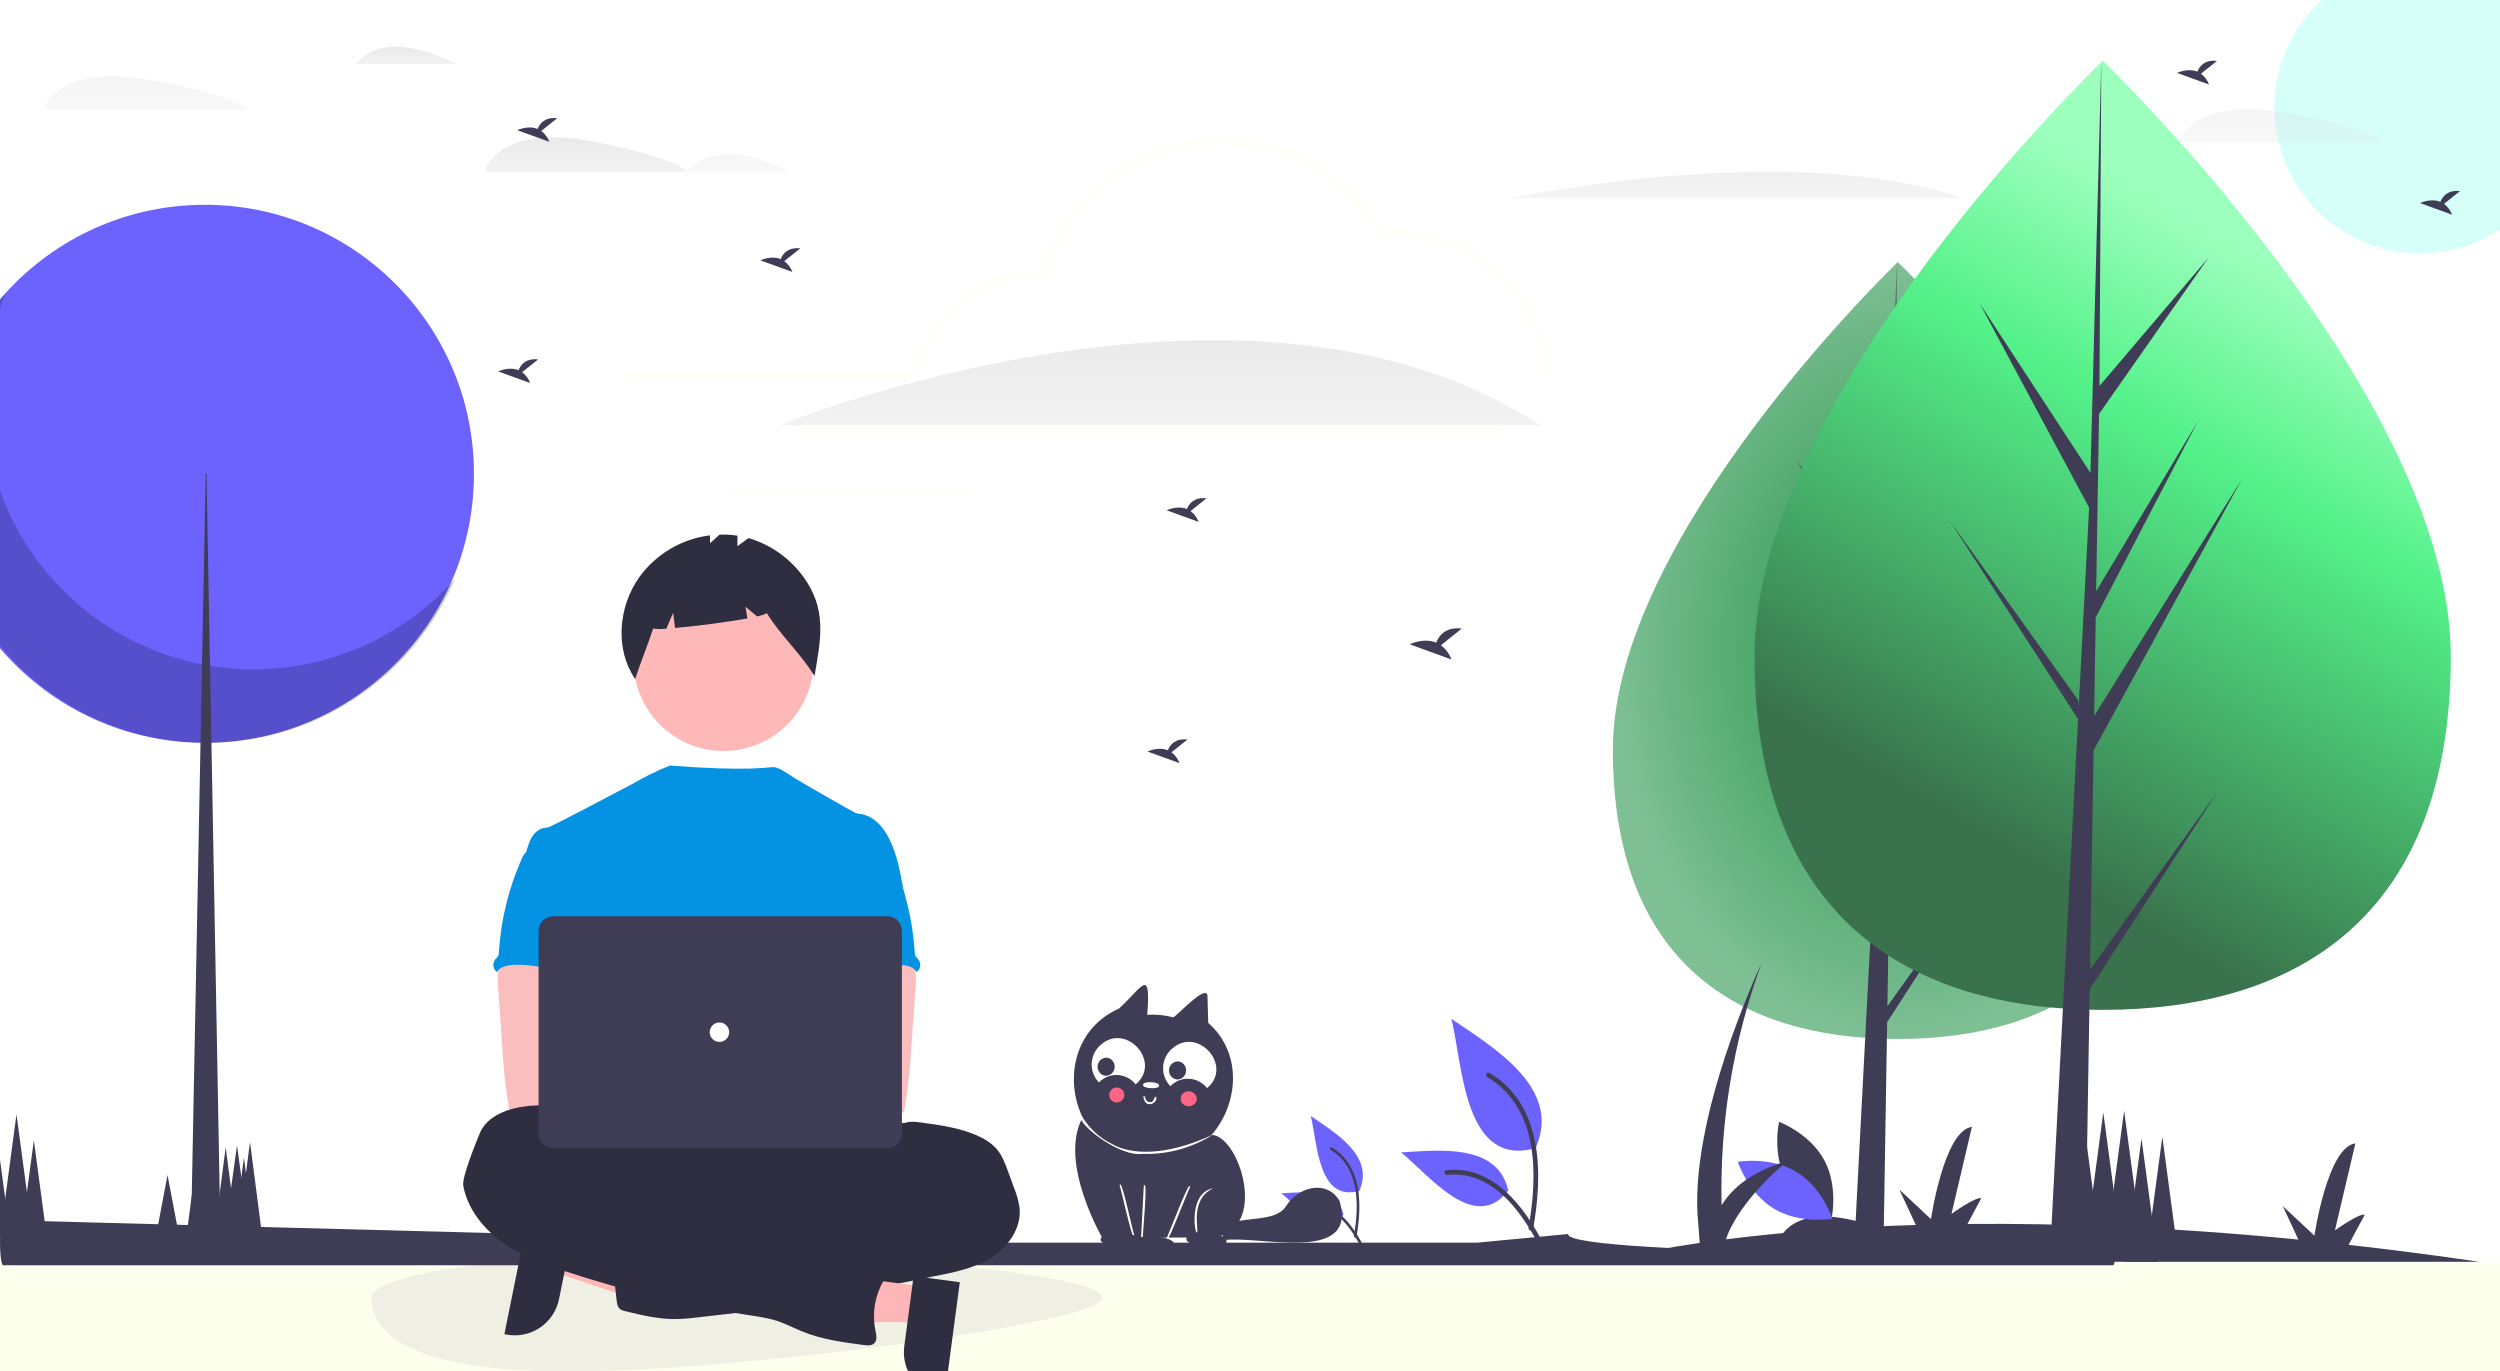 <svg width="1920" height="1053" viewBox="0 0 1920 1053" fill="none" xmlns="http://www.w3.org/2000/svg">
<rect width="1920" height="1053" fill="#3EC5A4"/>
<g id="Frame 1">
<rect width="1920" height="1080" fill="white"/>
<g id="final svg 2" clip-path="url(#clip0)">
<g id="undraw_version_control_re_mg66 1">
<g id="Ellipse 278" filter="url(#filter0_i)">
<path id="Vector" d="M1858.67 190.609C1920.52 190.609 1970.67 140.48 1970.67 78.643C1970.67 16.806 1920.52 -33.323 1858.67 -33.323C1796.81 -33.323 1746.67 16.806 1746.67 78.643C1746.67 140.48 1796.81 190.609 1858.67 190.609Z" fill="#D6FFFA"/>
</g>
<path id="Path 444" d="M1044.35 914.483C1012.17 923.838 1011.79 877.793 1006.67 857.073C1024.86 869.613 1055.53 887.49 1044.23 913.924" fill="#6C63FF"/>
<path id="Path 445" d="M1041.8 949.657C1046.02 925.711 1046.29 895.383 1022.85 881.23C1021.73 880.52 1020.7 882.3 1021.81 883.006C1044.45 896.727 1043.77 926.027 1039.82 949.109C1039.76 949.369 1039.8 949.642 1039.93 949.873C1040.07 950.102 1040.29 950.27 1040.55 950.341C1040.8 950.411 1041.08 950.381 1041.31 950.253C1041.54 950.125 1041.72 949.91 1041.8 949.655L1041.8 949.657Z" fill="#3F3D56"/>
<path id="Path 446" d="M1032 932.653C1017.07 952.179 996.291 926.033 984 916.45C1000.39 915.599 1026.58 912.307 1031.68 932.385" fill="#6C63FF"/>
<path id="Path 447" d="M1046.53 955.656C1037.98 939.69 1024.33 921.636 1003.53 923.915C1002.18 924.028 1002.51 926.061 1003.86 925.948C1023.63 923.953 1036.48 941.297 1044.6 956.495C1045.26 957.638 1047.2 956.812 1046.53 955.656Z" fill="#3F3D56"/>
<path id="Path 448" d="M1179.99 881.592C1124.2 897.75 1123.54 818.218 1114.67 782.429C1146.2 804.089 1199.36 834.969 1179.78 880.624" fill="#6C63FF"/>
<path id="Path 449" d="M1177.45 943.784C1184.9 901.879 1185.37 848.803 1144.01 824.036C1142.03 822.795 1140.21 825.91 1142.18 827.146C1182.12 851.157 1180.93 902.432 1173.95 942.826C1173.84 943.28 1173.92 943.759 1174.16 944.161C1174.4 944.564 1174.78 944.857 1175.24 944.981C1175.69 945.106 1176.17 945.05 1176.59 944.826C1177 944.602 1177.31 944.228 1177.45 943.783L1177.45 943.784Z" fill="#3F3D56"/>
<path id="Path 450" d="M1158.67 913.83C1132.96 948.544 1097.17 902.062 1076 885.024C1104.23 883.514 1149.33 877.66 1158.11 913.354" fill="#6C63FF"/>
<path id="Path 451" d="M1185.09 954.602C1170.33 926.504 1146.76 894.725 1110.82 898.739C1108.48 898.937 1109.07 902.516 1111.4 902.316C1145.54 898.804 1167.75 929.33 1181.76 956.079C1182.91 958.09 1186.25 956.637 1185.09 954.602Z" fill="#3F3D56"/>
<path id="ground" d="M1920 1097H0V969.705H1920V1097Z" fill="url(#paint0_linear)"/>
<path id="Ellipse 277" d="M846.727 996.933C846.727 1015.84 569.209 1053.33 434.765 1053.33C300.321 1053.33 285.235 1015.84 285.235 996.933C285.235 978.022 394.223 962.691 528.667 962.691C663.111 962.691 846.727 978.022 846.727 996.933Z" fill="#C4C4C4" fill-opacity="0.25"/>
<g id="tree 2nd">
<path id="Vector_2" d="M1365.31 954.869C1365.31 954.869 1371.97 926.877 1418.64 936.208C1465.31 945.538 1471.97 954.869 1471.97 954.869H1365.31Z" fill="#3F3D56"/>
<path id="Vector_2_2" d="M1371.88 906.725C1382.99 927.332 1406.59 936.177 1406.59 936.177C1406.59 936.177 1412.15 911.612 1401.04 891.007C1389.92 870.4 1366.33 861.553 1366.33 861.553C1366.33 861.553 1360.76 886.118 1371.88 906.725Z" fill="#3F3D56"/>
<path id="Vector_3" d="M1379.52 899.945C1399.59 912.014 1407.31 935.986 1407.31 935.986C1407.31 935.986 1382.51 940.392 1362.44 928.322C1342.37 916.254 1334.64 892.281 1334.64 892.281C1334.64 892.281 1359.45 887.876 1379.52 899.945Z" fill="#6C63FF"/>
<path id="Vector_4" d="M1676.35 575.641C1676.35 740.404 1578.37 797.934 1457.51 797.934C1336.64 797.934 1238.67 740.404 1238.67 575.641C1238.67 410.878 1457.51 201.272 1457.51 201.272C1457.51 201.272 1676.35 410.878 1676.35 575.641Z" fill="url(#paint1_angular)"/>
<path id="Vector_5" d="M1449.53 772.729L1451.77 634.838L1545.05 464.246L1452.13 613.206L1453.13 551.205L1517.43 427.782L1453.4 534.796L1455.21 423.283L1524.05 325.024L1455.49 405.749L1456.63 201.272L1449.52 471.961L1450.11 460.795L1380.11 353.698L1448.99 482.231L1442.45 606.772L1442.27 603.466L1361.57 490.763L1442.01 615.144L1441.2 630.719L1441.05 630.954L1441.12 632.232L1424.57 948.203H1446.68L1449.33 784.998L1529.57 660.922L1449.53 772.729Z" fill="#3F3D56"/>
</g>
<g id="large-tree">
<g id="big-cloud">
<path id="Vector_6" d="M1190.05 293.244C1189.22 293.243 1188.42 292.927 1187.81 292.361C1187.2 291.793 1186.83 291.017 1186.78 290.188C1184.63 260.986 1171.55 233.674 1150.16 213.715C1128.77 193.757 1100.64 182.625 1071.4 182.545C1067.9 182.545 1064.23 182.723 1060.47 183.075C1059.85 183.134 1059.22 183.011 1058.66 182.721C1058.1 182.43 1057.63 181.983 1057.32 181.436C1043.89 157.895 1023.83 138.835 999.655 126.636C975.476 114.437 948.245 109.639 921.361 112.842C894.476 116.044 869.129 127.104 848.481 144.641C827.835 162.179 812.801 185.418 805.26 211.458C805.06 212.156 804.636 212.767 804.051 213.197C803.467 213.626 802.756 213.848 802.032 213.83L801.16 213.803C800.705 213.787 800.252 213.771 799.795 213.771C777.617 213.84 756.132 221.502 738.901 235.483C721.671 249.464 709.731 268.924 705.064 290.636C704.908 291.373 704.504 292.035 703.92 292.51C703.335 292.986 702.605 293.244 701.852 293.244H481.959C481.527 293.246 481.1 293.162 480.7 292.996C480.3 292.832 479.937 292.591 479.632 292.285C479.325 291.979 479.083 291.617 478.917 291.217C478.752 290.818 478.667 290.39 478.667 289.957C478.667 289.525 478.752 289.096 478.917 288.698C479.083 288.298 479.325 287.935 479.632 287.63C479.937 287.323 480.3 287.082 480.7 286.918C481.1 286.753 481.527 286.669 481.959 286.67H699.225C704.695 264.088 717.56 243.99 735.768 229.585C753.976 215.181 776.477 207.298 799.681 207.197C807.941 180.439 823.784 156.658 845.285 138.745C866.785 120.831 893.017 109.556 920.795 106.289C948.572 103.022 976.7 107.903 1001.76 120.341C1026.82 132.778 1047.73 152.236 1061.96 176.35C1065.19 176.099 1068.35 175.972 1071.4 175.972C1102.3 176.055 1132.03 187.82 1154.63 208.913C1177.24 230.005 1191.06 258.868 1193.33 289.727C1193.36 290.157 1193.3 290.59 1193.16 291C1193.03 291.409 1192.81 291.787 1192.53 292.114C1192.25 292.439 1191.9 292.706 1191.52 292.899C1191.13 293.091 1190.71 293.206 1190.28 293.236C1190.2 293.242 1190.12 293.244 1190.05 293.244Z" fill="#FDFFED" fill-opacity="0.31"/>
<path id="Vector_7" d="M1151.38 334.565H612.619C611.747 334.565 610.912 334.215 610.296 333.589C609.68 332.964 609.333 332.116 609.333 331.233C609.333 330.349 609.68 329.501 610.296 328.876C610.912 328.251 611.747 327.9 612.619 327.9H1151.38C1152.25 327.9 1153.09 328.251 1153.7 328.876C1154.32 329.501 1154.67 330.349 1154.67 331.233C1154.67 332.116 1154.32 332.964 1153.7 333.589C1153.09 334.215 1152.25 334.565 1151.38 334.565Z" fill="#FDFFED" fill-opacity="0.22"/>
<path id="Vector_8" d="M743.392 382.551H563.275C562.407 382.551 561.573 382.2 560.959 381.575C560.345 380.95 560 380.102 560 379.218C560 378.334 560.345 377.487 560.959 376.862C561.573 376.236 562.407 375.886 563.275 375.886H743.392C744.26 375.886 745.093 376.236 745.708 376.862C746.321 377.487 746.667 378.334 746.667 379.218C746.667 380.102 746.321 380.95 745.708 381.575C745.093 382.2 744.26 382.551 743.392 382.551Z" fill="#FDFFED" fill-opacity="0.22"/>
</g>
<path id="Vector_9" d="M1904 969.039C1869.24 963.95 1835.81 959.622 1803.72 956.054L1816.08 932.945C1811.79 931.608 1793.21 944.977 1793.21 944.977L1808.93 878.136C1787.49 880.81 1777.48 948.986 1777.48 948.986L1753.17 926.261L1765.15 951.991C1666.96 942.343 1582.23 939.333 1511.01 940.024L1521.59 920.246C1517.29 918.909 1498.72 932.277 1498.72 932.277L1514.44 865.436C1493 868.11 1482.99 936.288 1482.99 936.288L1458.68 913.561L1471.36 940.813C1422.57 942.139 1373.89 945.805 1325.51 951.796C1336.05 921.055 1372.91 891.504 1372.91 891.504C1344.57 899.747 1329.83 913.177 1322.2 925.625C1320.66 862.469 1331.05 799.554 1352.89 739.775C1352.89 739.775 1295.71 860.088 1304.29 940.297L1305.38 954.545C1255.63 961.802 1230.67 969.039 1230.67 969.039H1904Z" fill="#3F3D56"/>
<path id="Vector_10" d="M1882.21 504.01C1882.21 705.296 1762.52 775.579 1614.87 775.579C1467.21 775.579 1347.51 705.296 1347.51 504.01C1347.51 302.721 1614.87 46.653 1614.87 46.653C1614.87 46.653 1882.21 302.721 1882.21 504.01Z" fill="url(#paint2_linear)"/>
<path id="Vector_11" d="M1605.12 744.788L1607.87 576.329L1721.81 367.92L1608.29 549.902L1609.52 474.156L1688.05 323.375L1609.85 454.111L1612.07 317.878L1696.16 197.837L1612.41 296.455L1613.8 46.653L1605.11 377.347L1605.81 363.704L1520.31 232.868L1604.44 389.892L1596.48 542.041L1596.24 538.003L1497.67 400.317L1595.95 552.27L1594.95 571.297L1594.77 571.584L1594.85 573.146L1574.64 959.161H1601.64L1604.88 759.776L1702.91 608.195L1605.12 744.788Z" fill="#3F3D56"/>
</g>
<path id="Path 944" d="M1204.43 947.712L1134.31 954.377H656.661L2.187 937.049C1.586 937.516 1.03 939.544 0.627 942.742C0.223 945.939 0 950.082 0 954.377C0 958.671 0.223 962.813 0.627 966.011C1.03 969.208 1.586 971.237 2.187 971.705H1622.97C1623.57 971.237 1624.12 969.208 1624.53 966.011C1624.93 962.813 1625.16 958.671 1625.16 954.377C1625.56 957.574 1625.16 950.082 1625.16 954.377C1625.16 966.012 1199.19 965.04 1204.43 947.712Z" fill="#3F3D56"/>
<path id="Vector_12" d="M429.88 949.553L424.403 976.628L526.26 1010.64L534.345 970.676L429.88 949.553Z" fill="#FFB6B6"/>
<path id="Vector_13" d="M440.12 944.436L429.332 997.755V997.758C427.508 1006.77 422.177 1014.69 414.513 1019.77C406.849 1024.86 397.48 1026.69 388.465 1024.86L387.361 1024.64L405.024 937.339L440.12 944.436Z" fill="#2F2E41"/>
<path id="Ellipse 276" d="M555.703 576.751C593.9 576.751 624.864 545.796 624.864 507.611C624.864 469.425 593.9 438.471 555.703 438.471C517.507 438.471 486.541 469.425 486.541 507.611C486.541 545.796 517.507 576.751 555.703 576.751Z" fill="#FEB8B8"/>
<path id="Path 1461" d="M620.3 447.963C609.96 431.177 593.775 418.807 574.859 413.237L566.368 419.431V411.388C561.825 410.693 557.228 410.425 552.635 410.589L545.309 417.215V411.139C534.464 412.487 524.015 416.066 514.621 421.651C505.228 427.237 497.095 434.707 490.733 443.592C474.825 466.518 472.14 498.414 487.787 521.524C492.081 508.328 497.295 495.947 501.591 482.752C504.967 483.212 508.388 483.228 511.768 482.801L516.993 470.612L518.453 482.286C534.651 480.875 558.675 477.778 574.029 474.94L572.536 465.984L581.469 473.426C586.173 472.343 588.967 471.361 588.736 470.61C600.156 489.015 614.132 500.771 625.551 519.176C629.888 493.224 634.88 471.645 620.3 447.963Z" fill="#2F2E41"/>
<path id="Ellipse 260" d="M567.808 959.903C666.16 959.903 745.888 937.608 745.888 910.106C745.888 882.604 666.16 860.309 567.808 860.309C469.457 860.309 389.728 882.604 389.728 910.106C389.728 937.608 469.457 959.903 567.808 959.903Z" fill="#2F2E41"/>
<path id="Vector_14" d="M694.052 685.26C691.674 670.956 689.221 656.378 682.57 643.492C678.201 635.052 671.263 627.01 661.911 625.341C660.069 625.177 658.258 624.758 656.532 624.096C653.79 622.776 616.966 601.761 611.114 598.101C606.089 594.959 598.156 589.141 594.156 589.141C590.132 589.052 574.701 592.643 514.476 587.936C504.345 592.001 494.535 596.823 485.128 602.361C484.935 602.233 422.619 635.686 420.279 635.598C415.844 635.411 411.724 638.249 409.181 641.822C406.641 645.396 405.449 649.82 404.201 654.097C417.812 684.399 430.264 714.739 443.876 745.04C444.513 746.181 444.852 747.465 444.861 748.772C444.586 750.129 444.008 751.405 443.168 752.505C436.492 763.224 436.704 776.707 437.433 789.305C438.164 801.904 439.065 815.212 433.433 826.505C431.901 829.605 429.909 832.443 428.452 835.543C425.04 842.565 423.808 865.024 425.8 872.568L675.489 879.719C670.12 864.966 694.052 685.26 694.052 685.26Z" fill="#0493E3"/>
<path id="Path 1421" d="M382.617 746.384C382.12 749.987 382.069 753.638 382.468 757.253L386.047 808.632C386.383 813.474 386.713 818.305 387.168 823.135C388.027 832.51 389.309 841.809 390.901 851.096C390.937 852.414 391.496 853.665 392.453 854.572C393.409 855.481 394.688 855.972 396.007 855.939C411.76 859.271 428.036 859.138 444.113 858.23C468.647 856.861 531.412 854.271 535.247 849.291C539.081 844.311 536.847 836.257 531.847 832.23C526.847 828.203 444.019 818.386 444.019 818.386C444.828 811.975 447.269 805.936 449.585 799.849C453.745 789.052 457.631 777.901 457.705 766.335C457.78 754.769 453.421 742.609 443.944 735.983C436.148 730.543 426.111 729.534 416.611 729.758C409.699 729.957 397.756 728.301 391.443 731.003C386.447 733.203 383.551 741.493 382.617 746.384Z" fill="#FBBEBE"/>
<path id="Path 1423" d="M694.495 862.526C698.641 860.945 703.212 861.517 707.657 862.115C721.967 864.069 736.487 866.074 749.75 871.788C755.976 874.454 761.904 878.013 766.114 883.252C769.847 887.97 772.028 893.747 774.096 899.436L778.879 912.533C780.912 917.453 782.315 922.612 783.051 927.883C784.546 943.557 773.823 958.334 760.336 966.477C746.85 974.62 730.972 977.519 715.504 980.557C700.036 983.594 684.508 986.955 669.104 990.516C661.92 992.38 654.629 993.814 647.273 994.811C630.785 996.677 613.551 993.927 597.884 999.38C591.658 1001.56 585.543 1004.8 579.084 1006.3C574.791 1007.2 570.451 1007.87 566.083 1008.28L536.432 1011.67C530.403 1012.47 524.334 1012.94 518.251 1013.06C505.3 1013.06 492.56 1010 479.984 1006.93C478.648 1006.7 477.376 1006.18 476.251 1005.42C474.259 1003.85 473.823 1001.08 473.536 998.565C472.267 987.435 471.155 976.293 470.203 965.139C469.904 961.516 469.68 957.594 471.66 954.545C474.151 950.812 479.008 949.639 483.442 948.917C502.242 945.842 521.286 944.521 540.328 944.97C547.563 937.738 559.494 937.7 568.971 933.766C572.458 932.165 575.832 930.331 579.071 928.275C596.023 918.388 614.967 912.404 634.524 910.759C638.355 910.642 642.16 910.099 645.87 909.141C653.203 906.863 659.892 900.662 667.426 902.182C668.359 899.605 669.007 896.156 671.159 894.388C672.225 893.479 673.549 892.87 674.533 891.898C676.613 889.795 676.8 886.483 676.488 883.545C676.176 880.607 675.479 877.595 676.239 874.73C676.555 873.647 677.02 872.611 677.622 871.655C681.344 865.214 686.985 861.903 694.495 862.526Z" fill="#2F2E41"/>
<path id="Path 1430" d="M403.48 655.02C402.268 656.29 401.327 657.793 400.716 659.44C390.651 682.119 384.704 706.409 383.157 731.173C383.185 732.38 382.907 733.574 382.348 734.646C381.799 735.359 381.185 736.022 380.517 736.626C379.936 737.316 379.495 738.113 379.221 738.973C378.948 739.833 378.847 740.739 378.923 741.637C378.999 742.537 379.252 743.413 379.667 744.214C380.081 745.016 380.649 745.728 381.34 746.311C381.453 746.405 381.569 746.497 381.688 746.585C383.743 742.72 388.661 741.456 393.033 741.12C413.967 739.465 434.415 749.2 455.411 748.466C453.929 743.349 451.799 738.432 450.591 733.253C445.248 710.259 458.573 685.224 450.404 663.076C448.772 658.644 446.045 654.287 441.749 652.344C439.971 651.627 438.109 651.134 436.208 650.878C430.903 649.92 420.341 645.824 415.212 647.467C413.319 648.078 412.572 649.857 411.003 650.933C408.619 652.455 405.456 653.015 403.48 655.02Z" fill="#0493E3"/>
<path id="Path 1421_2" d="M694.201 731.003C687.888 728.301 675.945 729.957 669.033 729.758C659.533 729.534 649.496 730.543 641.7 735.983C632.223 742.609 627.864 754.769 627.939 766.335C628.013 777.901 631.899 789.052 636.059 799.849C638.375 805.936 640.816 811.975 641.625 818.386C641.625 818.386 558.797 828.203 553.797 832.23C548.797 836.256 546.563 844.311 550.397 849.291C554.232 854.271 673.884 859.271 689.637 855.938C690.957 855.972 692.235 855.481 693.192 854.572C694.149 853.665 694.707 852.414 694.743 851.096C696.335 841.809 697.617 832.51 698.476 823.135C698.931 818.305 699.261 813.474 699.597 808.632L703.176 757.253C703.576 753.638 703.525 749.987 703.027 746.384C702.093 741.493 699.197 733.203 694.201 731.003Z" fill="#FBBEBE"/>
<path id="Path 1430_2" d="M674.641 650.933C673.072 649.857 672.325 648.078 670.432 647.467C665.303 645.824 654.741 649.92 649.436 650.878C647.536 651.134 645.673 651.627 643.895 652.344C639.599 654.287 636.872 658.644 635.24 663.076C627.071 685.224 640.396 710.259 635.053 733.253C633.845 738.432 631.715 743.349 630.233 748.466C651.229 749.2 671.677 739.465 692.611 741.12C696.983 741.456 701.901 742.72 703.956 746.585C704.076 746.497 704.192 746.405 704.305 746.311C704.995 745.728 705.564 745.016 705.979 744.214C706.393 743.413 706.645 742.537 706.723 741.637C706.799 740.739 706.697 739.833 706.424 738.973C706.149 738.113 705.709 737.316 705.127 736.626C704.46 736.022 703.847 735.359 703.296 734.646C702.739 733.574 702.46 732.38 702.487 731.173C700.94 706.409 694.995 682.119 684.928 659.44C684.317 657.793 683.377 656.29 682.164 655.02C680.188 653.015 677.025 652.455 674.641 650.933Z" fill="#0493E3"/>
<path id="Vector_15" d="M709.657 988.204L706.017 1015.59L598.633 1014.58L604.007 974.165L709.657 988.204Z" fill="#FFB6B6"/>
<path id="Vector_16" d="M737.137 984.747L725.399 1073.04L724.281 1072.89C715.165 1071.68 706.903 1066.9 701.312 1059.6C695.723 1052.3 693.263 1043.07 694.473 1033.96V1033.96L701.643 980.032L737.137 984.747Z" fill="#2F2E41"/>
<path id="Path 1427" d="M457.025 876.383C457.025 877.628 455.071 876.383 454.892 875.05C453.523 864.978 445.527 856.674 436.212 852.641C426.897 848.607 416.287 848.395 406.2 849.354C390.945 850.797 373.821 856.637 368.243 870.891C366.923 874.224 354.557 903.895 355.764 910.567C359.015 928.37 371.193 943.596 385.951 954.141C400.708 964.686 417.951 970.985 435.151 976.667C480.627 991.66 527.283 1002.8 574.627 1009.97C582.297 1011.13 590.044 1012.2 597.391 1014.66C603.965 1016.87 610.117 1020.16 616.544 1022.75C631.488 1028.75 647.565 1030.9 663.492 1033C666.207 1033.35 669.32 1033.6 671.325 1031.76C673.916 1029.36 673.059 1025.17 672.321 1021.72C669.619 1008.61 671.887 994.962 678.685 983.428C681.352 978.947 684.819 974.352 684.315 969.165C683.717 963.115 677.689 958.833 671.687 957.861C665.684 956.889 659.583 958.322 653.553 959.106C651.488 959.58 649.323 959.366 647.389 958.495C646.495 957.89 645.681 957.172 644.973 956.355C640.821 952.351 635.508 949.763 629.793 948.965C624.08 948.167 618.26 949.198 613.168 951.911C610.939 953.156 607.568 950.379 605.248 949.334L579.059 937.482C548.972 923.875 518.736 910.205 486.905 901.59C484.367 901.09 481.952 900.088 479.807 898.639C478.225 897.394 477.092 895.706 475.635 894.319C472.459 891.318 468.035 890.123 464.228 887.994C460.421 885.865 456.153 880.652 457.025 876.383Z" fill="#2F2E41"/>
<path id="Vector_17" d="M524.823 858.392C535.132 858.392 543.489 850.038 543.489 839.731C543.489 829.425 535.132 821.07 524.823 821.07C514.513 821.07 506.156 829.425 506.156 839.731C506.156 850.038 514.513 858.392 524.823 858.392Z" fill="#FBBEBE"/>
<path id="Vector_18" d="M566.156 858.392C576.465 858.392 584.823 850.038 584.823 839.731C584.823 829.425 576.465 821.07 566.156 821.07C555.847 821.07 547.489 829.425 547.489 839.731C547.489 850.038 555.847 858.392 566.156 858.392Z" fill="#FBBEBE"/>
<path id="Vector_19" d="M681.38 881.781H424.929C421.935 881.777 419.064 880.587 416.947 878.47C414.829 876.355 413.639 873.485 413.635 870.492V714.957C413.639 711.964 414.829 709.094 416.947 706.979C419.064 704.862 421.935 703.672 424.929 703.668H681.38C684.375 703.672 687.245 704.862 689.363 706.979C691.48 709.094 692.671 711.964 692.675 714.957V870.492C692.671 873.485 691.48 876.355 689.363 878.47C687.245 880.587 684.375 881.777 681.38 881.781Z" fill="#3F3D56"/>
<path id="Ellipse 263" d="M552.532 800.194C556.659 800.194 560.004 796.85 560.004 792.724C560.004 788.599 556.659 785.255 552.532 785.255C548.405 785.255 545.06 788.599 545.06 792.724C545.06 796.85 548.405 800.194 552.532 800.194Z" fill="white"/>
<path id="Vector_20" d="M372 131.96C372 131.96 381.749 95.675 450 107.77C518.251 119.865 528 131.96 528 131.96H372Z" fill="url(#paint3_linear)" fill-opacity="0.4"/>
<path id="Vector_21" d="M33.333 83.975C33.333 83.975 43.167 49.504 112 60.994C180.833 72.484 190.667 83.975 190.667 83.975H33.333Z" fill="url(#paint4_linear)" fill-opacity="0.2"/>
<path id="Vector_22" d="M606.667 131.96C606.667 131.96 551.6 101.969 528 131.96H606.667Z" fill="url(#paint5_linear)" fill-opacity="0.2"/>
<path id="Vector_23" d="M350.667 49.318C350.667 49.318 296.533 19.328 273.333 49.318H350.667Z" fill="url(#paint6_linear)" fill-opacity="0.4"/>
<path id="Vector_24" d="M1673.33 109.3C1673.33 109.3 1683.16 74.829 1752 86.32C1820.83 97.81 1830.67 109.3 1830.67 109.3H1673.33Z" fill="url(#paint7_linear)" fill-opacity="0.2"/>
<path id="Vector_25" d="M598.667 326.567C598.667 326.567 959.257 179.612 1182.67 326.567H598.667Z" fill="url(#paint8_linear)" fill-opacity="0.4"/>
<path id="Vector_26" d="M-292 410.542C-292 410.542 68.591 263.587 292 410.542H-292Z" fill="url(#paint9_linear)" fill-opacity="0.4"/>
<path id="Vector_27" d="M1161.33 151.954C1161.33 151.954 1374.56 106.968 1506.67 151.954H1161.33Z" fill="url(#paint10_linear)" fill-opacity="0.3"/>
<g id="cat">
<path id="Vector_28" d="M927.914 785.552L927.319 764.394C925.55 756.01 903.455 780.864 900.951 781.297C894.476 779.58 887.764 778.927 881.079 779.362C883.948 741.6 877.211 758.436 859.354 774.609C803.256 799.332 818.73 887.544 880.932 891.243C937.499 897.503 969.751 822.182 927.914 785.552Z" fill="#3F3D56"/>
<path id="Vector_29" d="M930.708 871.626C953.193 872.444 977.309 953.082 924.045 950.703C896.485 949.473 847.431 952.312 847.431 952.312C847.431 952.312 812.513 893.199 831.285 858.546L930.708 871.626Z" fill="#3F3D56"/>
<path id="Vector_30" d="M895.98 953.192C895.618 952.741 875.415 953.04 876.304 951.414L878.45 910.487C882.092 905.18 876.979 951.231 877.823 950.745L895.54 951.672C896.439 951.203 911.734 909.97 913.546 910.875C913.635 910.914 913.718 910.969 913.786 911.038C913.854 911.109 913.908 911.191 913.944 911.282C913.982 911.372 914 911.471 913.999 911.568C913.998 911.667 913.978 911.763 913.94 911.854C913.21 912.326 897.386 953.524 895.98 953.192Z" fill="white"/>
<path id="Vector_31" d="M942.028 953.009C942.208 959.73 910.26 958.055 911.144 951.389C910.964 944.67 942.912 946.344 942.028 953.009Z" fill="#3F3D56"/>
<path id="Vector_32" d="M919.235 946.776C917.395 947.135 912.875 915.976 931.762 912.593C913.084 921.545 921.24 944.929 919.235 946.776Z" fill="white"/>
<path id="tail" d="M1028.79 922.276C1018.61 905.393 996.917 911.688 987.799 926.165C976.964 943.64 935.415 928.043 939.419 952.485C966.095 948.333 1043.18 971.353 1028.79 922.276Z" fill="#3F3D56"/>
<path id="Vector_33" d="M877.739 886.167C860.152 888.686 830.596 865.304 830.112 858.846C830.024 858.67 830.007 858.466 830.066 858.278C830.123 858.09 830.252 857.931 830.424 857.838C830.595 857.743 830.796 857.721 830.984 857.774C831.172 857.827 831.332 857.953 831.431 858.123C836.907 866.923 844.714 874.001 853.968 878.557C868.243 886.825 895.031 888.401 931.599 871.359C915.504 881.605 896.748 886.763 877.739 886.167Z" fill="white"/>
<path id="Vector_34" d="M882.871 847.974C879.053 849.014 876.303 839.253 879.571 842.477C879.519 843.482 879.845 844.466 880.479 845.212C881.112 845.959 882.001 846.407 882.951 846.457C885.992 846.936 886.031 843.392 887.483 842.132C889.764 844.289 885.443 848.493 882.871 847.974Z" fill="white"/>
<path id="Vector_35" d="M870.261 948.861C868.8 948.984 860.521 911.146 859.868 910.545C859.819 910.354 859.847 910.153 859.945 909.982C860.043 909.813 860.203 909.69 860.391 909.64C862.341 908.965 870.168 947.389 871.008 947.932C871.036 948.045 871.037 948.164 871.013 948.277C870.988 948.39 870.937 948.497 870.864 948.586C870.792 948.677 870.7 948.749 870.595 948.796C870.491 948.844 870.376 948.866 870.261 948.861Z" fill="white"/>
<path id="Vector_36" d="M901.619 955.538C901.811 962.258 869.064 960.543 869.961 953.878C869.768 947.159 902.515 948.874 901.619 955.538Z" fill="#3F3D56"/>
<path id="Vector_37" d="M876.168 953.43C876.348 960.15 844.4 958.477 845.284 951.811C845.104 945.091 877.052 946.766 876.168 953.43Z" fill="#3F3D56"/>
<path id="Vector_38" d="M890.192 833.756C890.228 836.855 877.476 836.187 877.838 833.108C877.802 830.009 890.554 830.678 890.192 833.756Z" fill="white"/>
<path id="Vector_39" d="M843.975 831.334C845.807 829.405 848.048 827.894 850.54 826.907C853.031 825.921 855.714 825.483 858.398 825.622C861.082 825.764 863.703 826.479 866.078 827.722C868.452 828.963 870.523 830.7 872.144 832.811C892.479 816.133 865.327 785.063 845.494 802.321C843.403 804.09 841.699 806.259 840.484 808.696C839.27 811.132 838.571 813.786 838.428 816.497C838.287 819.208 838.704 821.922 839.658 824.472C840.611 827.022 842.079 829.356 843.975 831.334Z" fill="white"/>
<path id="Vector_40" d="M898.817 834.208C900.651 832.278 902.892 830.768 905.383 829.78C907.875 828.794 910.556 828.355 913.24 828.496C915.924 828.636 918.545 829.353 920.921 830.594C923.296 831.837 925.365 833.573 926.988 835.683C947.323 819.007 920.171 787.937 900.337 805.195C898.247 806.964 896.541 809.133 895.328 811.569C894.113 814.006 893.415 816.66 893.272 819.371C893.131 822.082 893.548 824.795 894.501 827.345C895.455 829.895 896.923 832.23 898.817 834.208Z" fill="white"/>
<path id="left-eye" d="M849.882 812.285C851.636 812.428 853.266 813.269 854.424 814.631C855.582 815.993 856.178 817.769 856.082 819.58C855.987 821.392 855.21 823.095 853.915 824.328C852.622 825.563 850.912 826.229 849.152 826.185C847.396 826.044 845.767 825.203 844.608 823.84C843.451 822.478 842.855 820.703 842.951 818.891C843.046 817.08 843.823 815.376 845.118 814.142C846.412 812.909 848.12 812.243 849.882 812.285Z" fill="#3F3D56"/>
<path id="right-eye" d="M904.724 815.159C906.479 815.3 908.11 816.141 909.268 817.504C910.426 818.867 911.02 820.643 910.926 822.453C910.831 824.264 910.054 825.969 908.759 827.202C907.464 828.436 905.756 829.101 903.995 829.059C902.24 828.917 900.61 828.076 899.452 826.714C898.294 825.352 897.699 823.576 897.793 821.765C897.889 819.953 898.667 818.25 899.962 817.016C901.255 815.783 902.964 815.116 904.724 815.159Z" fill="#3F3D56"/>
<path id="Vector_41" d="M913.207 838.059C914.859 838.187 916.396 838.897 917.493 840.039C918.591 841.182 919.161 842.665 919.081 844.174C919.003 845.684 918.28 847.1 917.069 848.121C915.859 849.142 914.255 849.688 912.599 849.642C910.947 849.515 909.408 848.805 908.311 847.662C907.213 846.52 906.643 845.037 906.723 843.526C906.801 842.017 907.524 840.602 908.735 839.581C909.945 838.56 911.549 838.013 913.207 838.059Z" fill="#FF6584"/>
<path id="Vector_42" d="M857.976 835.165C859.525 835.288 860.965 835.993 861.991 837.132C863.016 838.271 863.545 839.752 863.465 841.26C863.387 842.771 862.705 844.189 861.567 845.214C860.428 846.239 858.921 846.789 857.368 846.748C855.82 846.627 854.38 845.922 853.355 844.783C852.329 843.645 851.8 842.163 851.879 840.654C851.959 839.144 852.64 837.725 853.779 836.702C854.917 835.677 856.423 835.125 857.976 835.165Z" fill="#FF6584"/>
</g>
<path id="Vector_43" d="M157.333 570.493C271.472 570.493 364 477.993 364 363.889C364 249.785 271.472 157.286 157.333 157.286C43.195 157.286 -49.333 249.785 -49.333 363.889C-49.333 477.993 43.195 570.493 157.333 570.493Z" fill="#6C63FF"/>
<path id="Vector_44" opacity="0.2" d="M4.446 225.265C-14.86 270.495 -17.479 321.128 -2.943 368.115C11.594 415.102 42.338 455.38 83.797 481.754C125.256 508.128 174.728 518.877 223.372 512.083C272.016 505.288 316.663 481.391 349.333 444.662C337.54 472.296 319.888 497.032 297.601 517.155C275.315 537.278 248.927 552.308 220.265 561.204C191.603 570.099 161.353 572.647 131.61 568.671C101.867 564.695 73.343 554.29 48.014 538.176C22.685 522.064 1.157 500.628 -15.08 475.356C-31.316 450.082 -41.872 421.576 -46.016 391.812C-50.16 362.046 -47.794 331.735 -39.081 302.977C-30.367 274.219 -15.515 247.703 4.446 225.265Z" fill="black"/>
<path id="Vector_45" d="M157.999 363.889H158.596L169.333 949.045H146.667L157.999 363.889Z" fill="#3F3D56"/>
<path id="Vector_46" d="M-4.667 855.74L-17.333 950.378H8L-4.667 855.74Z" fill="#3F3D56"/>
<path id="Vector_47" d="M128.667 902.392L121.333 941.047H136L128.667 902.392Z" fill="#3F3D56"/>
<path id="Vector_48" d="M192 877.067L182.667 949.045H201.333L192 877.067Z" fill="#3F3D56"/>
<path id="Vector_49" d="M12.667 855.74L0 950.378H25.333L12.667 855.74Z" fill="#3F3D56"/>
<path id="Vector_50" d="M187.333 889.063L180 945.046H194.667L187.333 889.063Z" fill="#3F3D56"/>
<path id="Vector_51" d="M173.333 881.066L164 953.044H182.667L173.333 881.066Z" fill="#3F3D56"/>
<path id="Vector_52" d="M26 875.734L13.333 970.372H38.667L26 875.734Z" fill="#3F3D56"/>
<path id="Vector_53" d="M150.667 891.729L141.333 963.707H160L150.667 891.729Z" fill="#3F3D56"/>
<path id="Vector_54" d="M182 879.733L172 951.711H192L182 879.733Z" fill="#3F3D56"/>
<path id="Vector_55" d="M1631.33 853.074L1618.67 947.712H1644L1631.33 853.074Z" fill="#3F3D56"/>
<path id="Vector_56" d="M1660.67 873.068L1648 967.706H1673.33L1660.67 873.068Z" fill="#3F3D56"/>
<path id="Vector_57" d="M1615.33 854.407L1602.67 949.045H1628L1615.33 854.407Z" fill="#3F3D56"/>
<path id="Vector_58" d="M1644.67 874.401L1632 969.039H1657.33L1644.67 874.401Z" fill="#3F3D56"/>
<path id="Vector_59" d="M1599.33 854.407L1586.67 949.045H1612L1599.33 854.407Z" fill="#3F3D56"/>
<path id="Vector_60" d="M415.675 100.591L427.949 90.777C418.413 89.725 414.496 94.924 412.892 99.039C405.443 95.946 397.333 99.999 397.333 99.999L421.892 108.912C420.653 105.604 418.496 102.717 415.675 100.591Z" fill="#3F3D56"/>
<path id="Vector_61" d="M914.341 392.502L926.616 382.688C917.08 381.636 913.163 386.835 911.559 390.949C904.109 387.857 896 391.91 896 391.91L920.559 400.824C919.32 397.515 917.163 394.628 914.341 392.502Z" fill="#3F3D56"/>
<path id="Vector_62" d="M1690.35 56.604L1702.61 46.79C1693.08 45.738 1689.16 50.937 1687.56 55.052C1680.11 51.96 1672 56.012 1672 56.012L1696.56 64.925C1695.32 61.617 1693.16 58.73 1690.35 56.604Z" fill="#3F3D56"/>
<path id="Vector_63" d="M602.341 200.56L614.616 190.746C605.08 189.694 601.163 194.893 599.559 199.008C592.109 195.915 584 199.969 584 199.969L608.559 208.882C607.32 205.574 605.163 202.686 602.341 200.56Z" fill="#3F3D56"/>
<path id="Vector_64" d="M1106.63 495.587L1122.67 482.7C1110.21 481.319 1105.09 488.146 1102.99 493.549C1093.26 489.489 1082.67 494.81 1082.67 494.81L1114.75 506.513C1113.13 502.169 1110.32 498.379 1106.63 495.587Z" fill="#3F3D56"/>
<path id="Vector_65" d="M1877.01 156.574L1889.28 146.759C1879.75 145.708 1875.83 150.906 1874.23 155.021C1866.77 151.929 1858.67 155.982 1858.67 155.982L1883.23 164.895C1881.99 161.587 1879.83 158.7 1877.01 156.574Z" fill="#3F3D56"/>
<path id="Vector_66" d="M401.008 285.868L413.283 276.053C403.747 275.002 399.829 280.2 398.225 284.315C390.776 281.223 382.667 285.276 382.667 285.276L407.225 294.189C405.987 290.881 403.829 287.994 401.008 285.868Z" fill="#3F3D56"/>
<path id="Vector_67" d="M899.674 577.779L911.949 567.965C902.413 566.913 898.496 572.112 896.892 576.226C889.442 573.134 881.333 577.187 881.333 577.187L905.892 586.101C904.653 582.792 902.496 579.905 899.674 577.779Z" fill="#3F3D56"/>
</g>
</g>
</g>
<defs>
<filter id="filter0_i" x="1746.67" y="-33.323" width="224" height="227.932" filterUnits="userSpaceOnUse" color-interpolation-filters="sRGB">
<feFlood flood-opacity="0" result="BackgroundImageFix"/>
<feBlend mode="normal" in="SourceGraphic" in2="BackgroundImageFix" result="shape"/>
<feColorMatrix in="SourceAlpha" type="matrix" values="0 0 0 0 0 0 0 0 0 0 0 0 0 0 0 0 0 0 127 0" result="hardAlpha"/>
<feOffset dy="4"/>
<feGaussianBlur stdDeviation="2"/>
<feComposite in2="hardAlpha" operator="arithmetic" k2="-1" k3="1"/>
<feColorMatrix type="matrix" values="0 0 0 0 0 0 0 0 0 0 0 0 0 0 0 0 0 0 0.25 0"/>
<feBlend mode="normal" in2="shape" result="effect1_innerShadow"/>
</filter>
<linearGradient id="paint0_linear" x1="960" y1="969.705" x2="960" y2="1097" gradientUnits="userSpaceOnUse">
<stop offset="0.65" stop-color="#FDFFED"/>
<stop offset="1" stop-color="#FFF8D6"/>
</linearGradient>
<radialGradient id="paint1_angular" cx="0" cy="0" r="1" gradientUnits="userSpaceOnUse" gradientTransform="translate(1457.51 499.603) rotate(90) scale(298.331 218.843)">
<stop stop-color="#1F9246"/>
<stop offset="1" stop-color="#7EBF94"/>
</radialGradient>
<linearGradient id="paint2_linear" x1="1688" y1="161.951" x2="1439.45" y2="594.551" gradientUnits="userSpaceOnUse">
<stop offset="0.02" stop-color="#9CFFBD"/>
<stop offset="0.321" stop-color="#53F189"/>
<stop offset="1" stop-color="#39724C"/>
</linearGradient>
<linearGradient id="paint3_linear" x1="450" y1="105.301" x2="450" y2="131.96" gradientUnits="userSpaceOnUse">
<stop stop-color="#CBCBCB"/>
<stop offset="1" stop-color="#DFDFDF"/>
</linearGradient>
<linearGradient id="paint4_linear" x1="112" y1="58.649" x2="112" y2="83.975" gradientUnits="userSpaceOnUse">
<stop stop-color="#CBCBCB"/>
<stop offset="1" stop-color="#DFDFDF"/>
</linearGradient>
<linearGradient id="paint5_linear" x1="567.333" y1="118.631" x2="567.333" y2="131.96" gradientUnits="userSpaceOnUse">
<stop stop-color="#CBCBCB"/>
<stop offset="1" stop-color="#DFDFDF"/>
</linearGradient>
<linearGradient id="paint6_linear" x1="312" y1="35.989" x2="312" y2="49.318" gradientUnits="userSpaceOnUse">
<stop stop-color="#CBCBCB"/>
<stop offset="1" stop-color="#DFDFDF"/>
</linearGradient>
<linearGradient id="paint7_linear" x1="1752" y1="83.975" x2="1752" y2="109.3" gradientUnits="userSpaceOnUse">
<stop stop-color="#CBCBCB"/>
<stop offset="1" stop-color="#DFDFDF"/>
</linearGradient>
<linearGradient id="paint8_linear" x1="890.667" y1="261.254" x2="890.667" y2="326.567" gradientUnits="userSpaceOnUse">
<stop stop-color="#CBCBCB"/>
<stop offset="1" stop-color="#DFDFDF"/>
</linearGradient>
<linearGradient id="paint9_linear" x1="0" y1="345.228" x2="0" y2="410.542" gradientUnits="userSpaceOnUse">
<stop stop-color="#CBCBCB"/>
<stop offset="1" stop-color="#DFDFDF"/>
</linearGradient>
<linearGradient id="paint10_linear" x1="1334" y1="131.96" x2="1334" y2="151.954" gradientUnits="userSpaceOnUse">
<stop stop-color="#CBCBCB"/>
<stop offset="1" stop-color="#DFDFDF"/>
</linearGradient>
<clipPath id="clip0">
<rect width="1920" height="1053" fill="white"/>
</clipPath>
</defs>
</svg>
